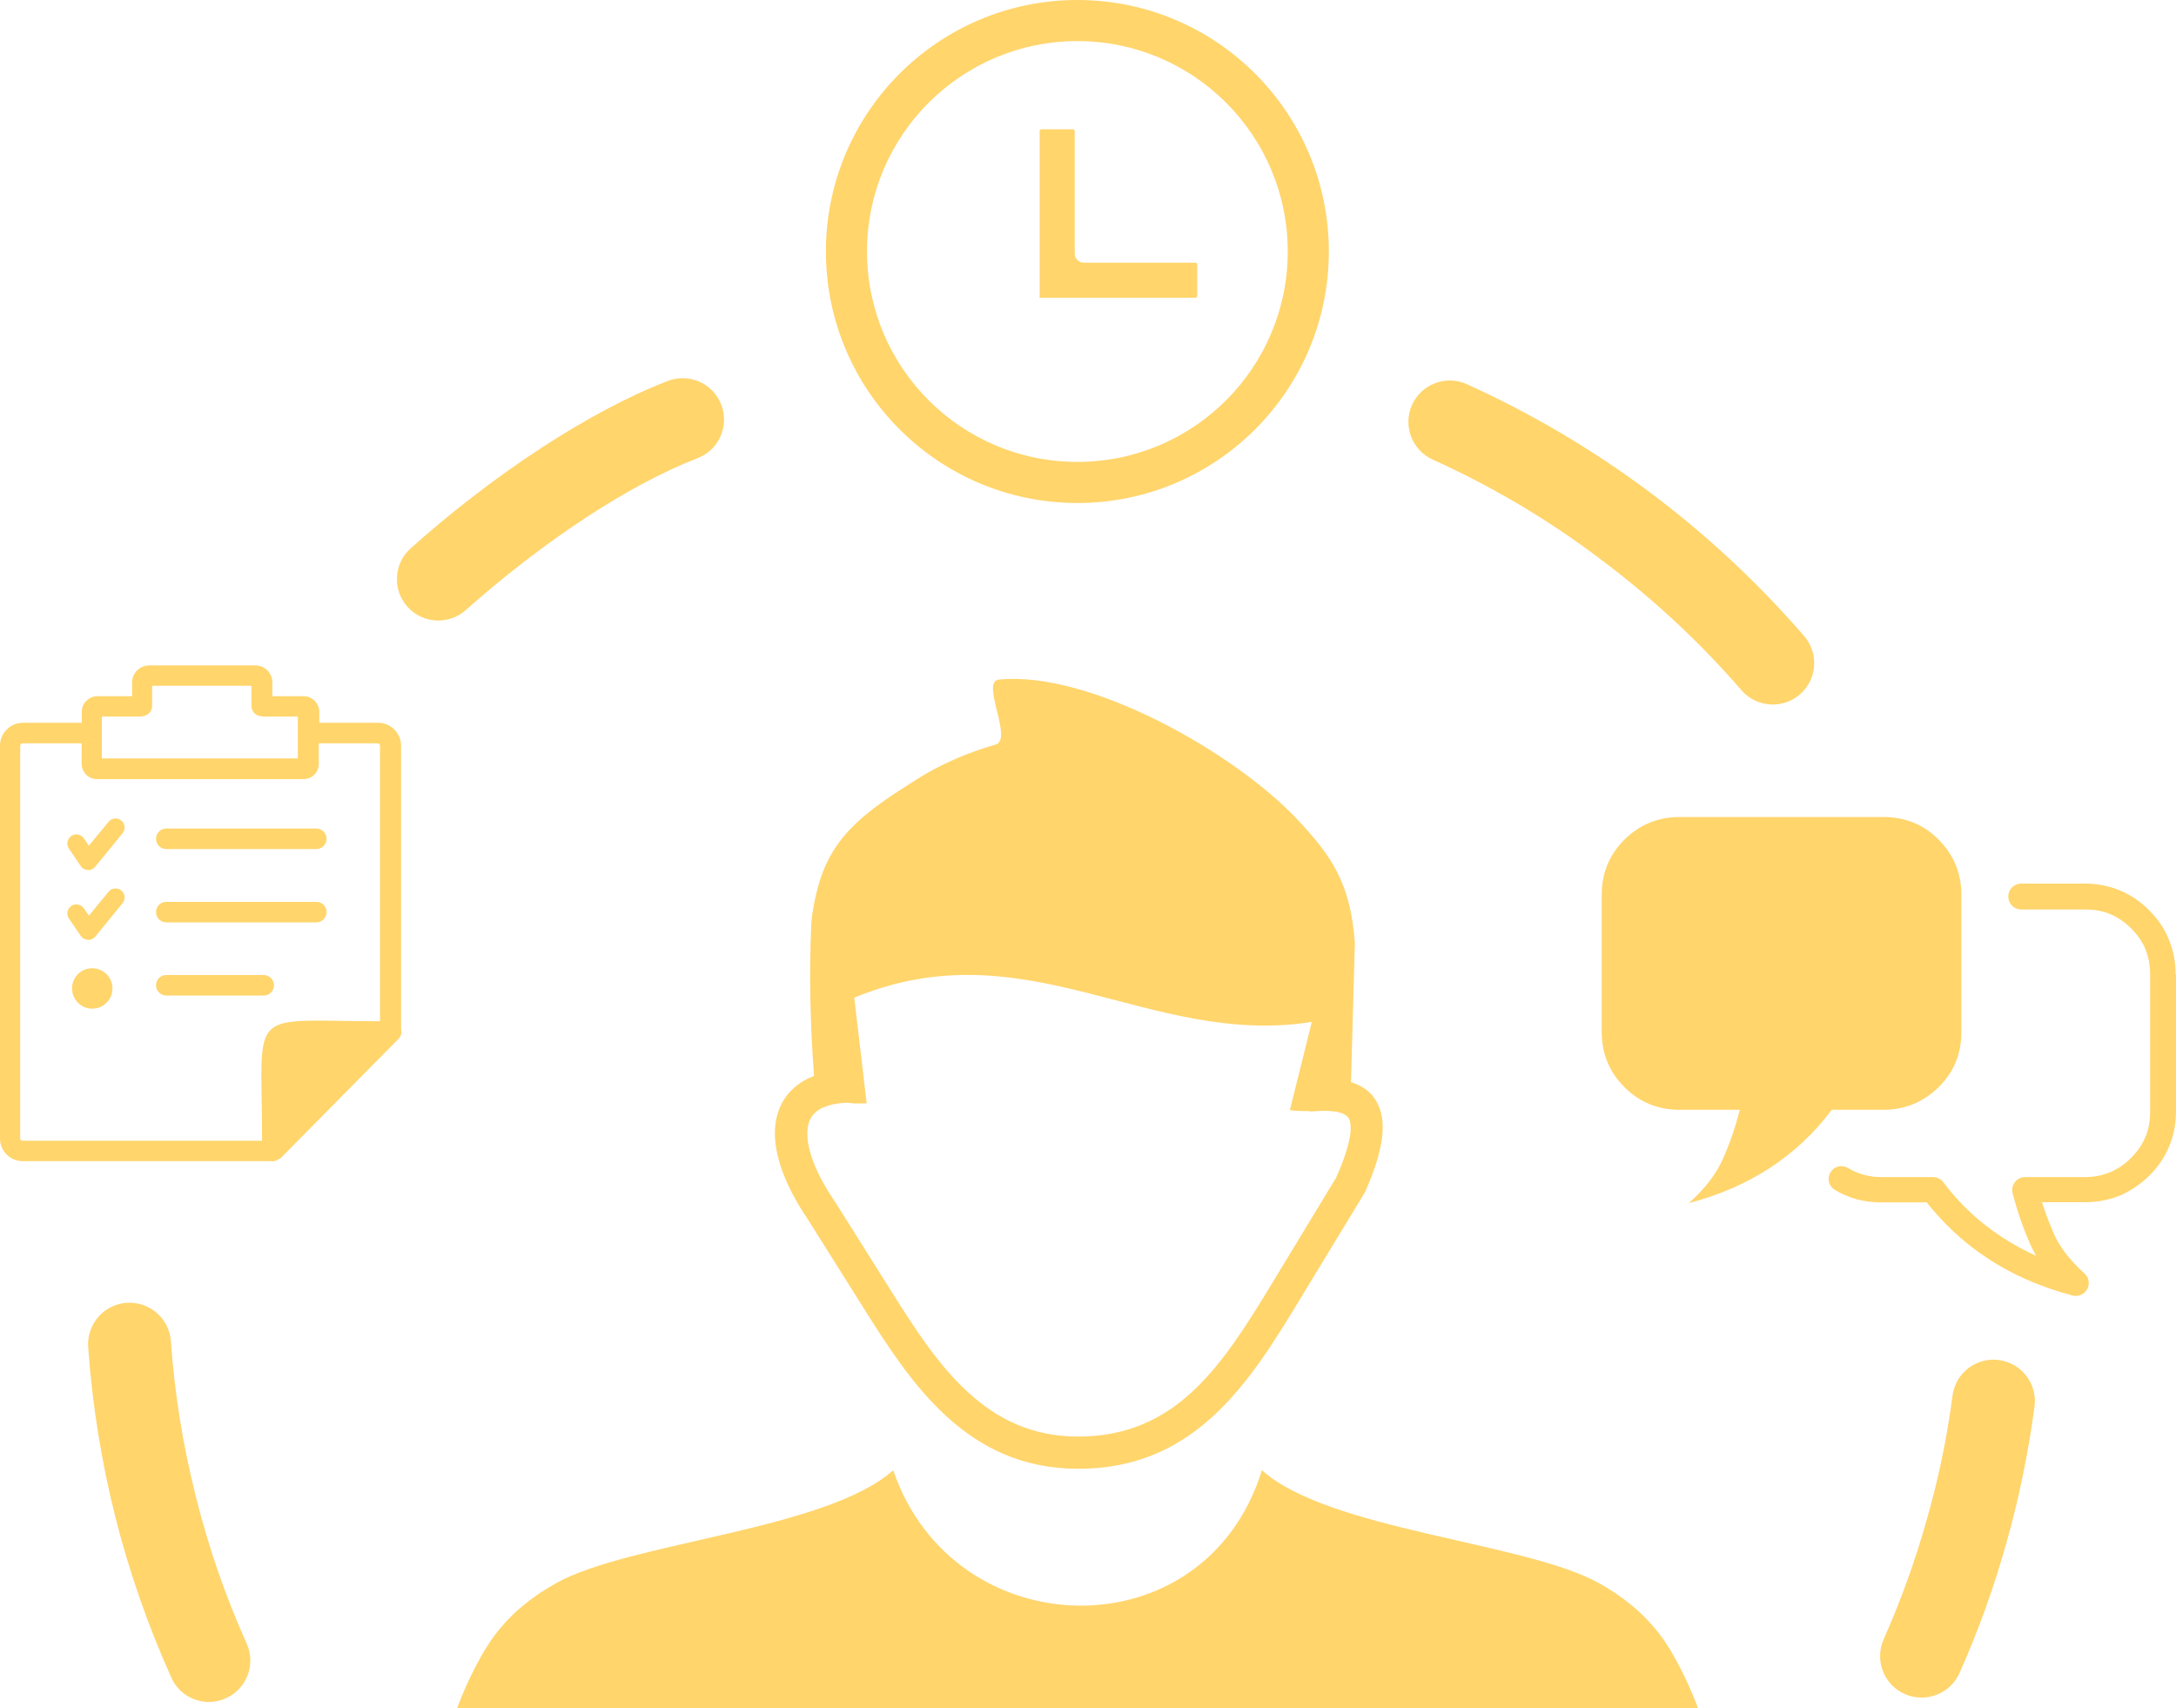 <?xml version="1.0" encoding="utf-8"?>
<svg version="1.1" id="Layer_1" xmlns="http://www.w3.org/2000/svg" xmlns:xlink="http://www.w3.org/1999/xlink" x="0px" y="0px" viewBox="0 0 122.88 96.44" style="enable-background:new 0 0 122.88 96.44" xml:space="preserve">
<style type="text/css">.st0{fill-rule:evenodd;clip-rule:evenodd;}</style>
<g>
    <path fill="#ffd56c" class="st0" d="M50.44,83.01c3.4,10.01,17.62,10.38,20.82,0c3.76,3.39,14.9,4.06,19.04,6.38c1.31,0.73,2.49,1.66,3.45,2.92 c0.64,0.84,1.49,2.4,2.14,4.14H25.81c0.65-1.74,1.5-3.3,2.14-4.14c0.95-1.26,2.14-2.19,3.45-2.92 C35.54,87.07,46.67,86.39,50.44,83.01L50.44,83.01L50.44,83.01z M102.78,46.13h-7.93c-1.21,0-2.26,0.43-3.12,1.28 c-0.86,0.86-1.28,1.9-1.28,3.12v7.73c0,1.23,0.43,2.27,1.28,3.12c0.86,0.86,1.9,1.28,3.12,1.28h3.4c-0.25,0.97-0.56,1.89-0.95,2.76 c-0.38,0.87-1.03,1.71-1.93,2.51c1.72-0.45,3.25-1.12,4.6-2c1.34-0.88,2.51-1.98,3.47-3.27h2.92c1.22,0,2.26-0.44,3.12-1.28 c0.87-0.86,1.28-1.9,1.28-3.12v-7.73c0-1.22-0.43-2.26-1.28-3.12c-0.85-0.86-1.9-1.28-3.12-1.28H102.78L102.78,46.13z M122.88,55.01v7.73c0,0.7-0.12,1.36-0.38,1.97c-0.25,0.61-0.62,1.17-1.13,1.67c-0.21,0.21-0.45,0.41-0.68,0.57 c-0.24,0.18-0.5,0.32-0.75,0.45c-0.01,0.01-0.03,0.01-0.04,0.02c-0.33,0.16-0.67,0.26-1.02,0.34c-0.37,0.08-0.75,0.12-1.14,0.12 h-2.43c0.05,0.15,0.1,0.31,0.16,0.47c0.14,0.43,0.32,0.85,0.5,1.28v0.01c0.17,0.39,0.4,0.76,0.68,1.13 c0.29,0.38,0.64,0.75,1.06,1.13c0.3,0.26,0.33,0.72,0.06,1.02c-0.18,0.21-0.47,0.29-0.72,0.23c-0.89-0.24-1.75-0.53-2.55-0.88 c-0.8-0.35-1.56-0.76-2.27-1.23c-0.7-0.46-1.36-0.98-1.97-1.56c-0.52-0.49-1-1.02-1.46-1.59h-2.55c-0.48,0-0.94-0.06-1.38-0.17 c-0.44-0.12-0.86-0.3-1.26-0.54c-0.34-0.2-0.45-0.65-0.24-0.99c0.2-0.34,0.65-0.45,0.99-0.24c0.27,0.16,0.56,0.29,0.89,0.38 c0.31,0.09,0.65,0.13,1,0.13h2.91c0.22,0,0.44,0.1,0.58,0.29c0.46,0.61,0.96,1.18,1.52,1.69c0.54,0.52,1.14,0.98,1.78,1.4 c0.61,0.4,1.26,0.76,1.95,1.07c-0.14-0.23-0.24-0.45-0.35-0.67c-0.19-0.45-0.38-0.91-0.54-1.39c-0.16-0.46-0.3-0.93-0.43-1.41 c-0.03-0.08-0.04-0.17-0.04-0.25c0-0.4,0.32-0.73,0.73-0.73h3.39c0.29,0,0.56-0.03,0.83-0.09c0.25-0.06,0.49-0.14,0.71-0.24 c0.01-0.01,0.02-0.01,0.03-0.02c0.18-0.09,0.37-0.19,0.53-0.31c0.18-0.13,0.34-0.26,0.5-0.43c0.36-0.36,0.63-0.76,0.81-1.19 c0.18-0.43,0.26-0.9,0.26-1.42v-7.73c0-0.52-0.09-0.99-0.26-1.42c-0.17-0.43-0.45-0.83-0.81-1.19c-0.36-0.36-0.76-0.63-1.19-0.81 c-0.43-0.18-0.9-0.26-1.42-0.26h-3.6c-0.4,0-0.73-0.32-0.73-0.73c0-0.4,0.32-0.73,0.73-0.73h3.6c0.7,0,1.35,0.13,1.96,0.38 c0.61,0.25,1.16,0.62,1.66,1.12c0.5,0.5,0.88,1.05,1.12,1.67c0.26,0.61,0.38,1.26,0.38,1.96H122.88L122.88,55.01z M14.97,40.47 c-0.07,0-0.13-0.01-0.19-0.03c-0.31,0-0.58-0.25-0.58-0.58v-1.14H8.59v1.14c0,0.29-0.23,0.55-0.52,0.57 c-0.06,0.02-0.13,0.03-0.2,0.03H5.75v2.36h11.07v-2.36h-1.87L14.97,40.47L14.97,40.47z M5.21,54.67c0.63,0,1.14,0.51,1.14,1.14 c0,0.63-0.51,1.14-1.14,1.14c-0.63,0-1.14-0.51-1.14-1.14C4.06,55.18,4.57,54.67,5.21,54.67L5.21,54.67z M3.89,51.86 c-0.16-0.24-0.09-0.55,0.14-0.71c0.24-0.16,0.55-0.09,0.71,0.14l0.28,0.41l1.11-1.35c0.18-0.22,0.5-0.25,0.72-0.07 c0.22,0.18,0.25,0.5,0.07,0.72l-1.53,1.87c-0.03,0.04-0.07,0.08-0.12,0.11c-0.23,0.16-0.55,0.09-0.71-0.14L3.89,51.86L3.89,51.86 L3.89,51.86z M3.89,47.91c-0.16-0.24-0.09-0.55,0.14-0.71c0.24-0.16,0.55-0.1,0.71,0.14l0.28,0.41l1.11-1.35 c0.18-0.22,0.5-0.25,0.72-0.07c0.22,0.18,0.25,0.5,0.07,0.72l-1.53,1.87c-0.03,0.04-0.07,0.08-0.12,0.12 c-0.23,0.16-0.55,0.09-0.71-0.14L3.89,47.91L3.89,47.91L3.89,47.91z M15.77,65.42c-0.1,0.09-0.25,0.15-0.39,0.15 c-0.03,0-0.06,0-0.09-0.01H1.28c-0.35,0-0.67-0.14-0.91-0.38C0.14,64.95,0,64.64,0,64.28V42.1c0-0.36,0.14-0.67,0.38-0.91 c0.23-0.23,0.55-0.38,0.91-0.38h3.33v-0.63c0-0.24,0.09-0.45,0.26-0.61c0.15-0.15,0.37-0.26,0.61-0.26h1.97v-0.79 c0-0.26,0.11-0.5,0.29-0.67c0.17-0.17,0.41-0.28,0.67-0.28h6.01c0.26,0,0.5,0.11,0.67,0.28c0.17,0.17,0.28,0.41,0.28,0.67v0.79 h1.78c0.23,0,0.45,0.1,0.61,0.26c0.15,0.15,0.26,0.37,0.26,0.61v0.63h3.33c0.36,0,0.67,0.14,0.91,0.38 c0.23,0.24,0.38,0.55,0.38,0.91v16c0.05,0.23,0,0.41-0.17,0.58l-6.62,6.7c-0.02,0.02-0.03,0.03-0.05,0.04H15.77L15.77,65.42 L15.77,65.42z M14.8,64.41c0-7.66-0.97-6.75,6.66-6.75V42.1c0-0.03-0.01-0.07-0.04-0.09c-0.02-0.02-0.05-0.04-0.09-0.04h-3.33v1.16 c0,0.24-0.09,0.45-0.25,0.61c-0.15,0.15-0.37,0.25-0.61,0.25H5.47c-0.23,0-0.46-0.1-0.61-0.25c-0.02-0.02-0.03-0.04-0.05-0.06 c-0.12-0.15-0.2-0.34-0.2-0.55v-1.16H1.27c-0.03,0-0.07,0.01-0.09,0.04c-0.02,0.02-0.04,0.06-0.04,0.09v22.18 c0,0.04,0.01,0.07,0.04,0.09c0.02,0.02,0.05,0.04,0.09,0.04H14.8L14.8,64.41z M9.39,56.21c-0.31,0-0.58-0.26-0.58-0.58 c0-0.31,0.25-0.58,0.58-0.58h5.5c0.31,0,0.58,0.25,0.58,0.58c0,0.31-0.25,0.58-0.58,0.58H9.39L9.39,56.21L9.39,56.21z M9.39,47.94 c-0.31,0-0.58-0.25-0.58-0.58c0-0.31,0.25-0.58,0.58-0.58h8.47c0.32,0,0.58,0.26,0.58,0.58c0,0.31-0.25,0.58-0.58,0.58H9.39 L9.39,47.94z M9.39,52.08c-0.31,0-0.58-0.25-0.58-0.58c0-0.32,0.25-0.58,0.58-0.58h8.47c0.32,0,0.58,0.25,0.58,0.58 c0,0.31-0.25,0.58-0.58,0.58H9.39L9.39,52.08z M70.88,4.16C68.31,1.59,64.76,0,60.84,0c-3.92,0-7.47,1.59-10.04,4.16 c-2.57,2.57-4.16,6.12-4.16,10.04c0,3.92,1.59,7.47,4.16,10.04c2.57,2.57,6.12,4.16,10.04,4.16c3.92,0,7.47-1.59,10.04-4.16 c2.57-2.57,4.16-6.12,4.16-10.04C75.04,10.28,73.45,6.73,70.88,4.16L70.88,4.16z M60.6,7.3h-1.8c-0.02,0-0.05,0.01-0.06,0.03 c-0.02,0.02-0.03,0.04-0.03,0.06v9.42h8.81c0.02,0,0.05-0.01,0.06-0.03c0.02-0.02,0.03-0.04,0.03-0.06v-1.8 c0-0.02-0.01-0.05-0.03-0.06c-0.02-0.02-0.04-0.03-0.06-0.03H61.2c-0.28,0-0.51-0.23-0.51-0.51V7.39c0-0.02-0.01-0.04-0.02-0.05 l-0.01-0.01C60.65,7.31,60.62,7.3,60.6,7.3L60.6,7.3z M60.84,2.32c3.28,0,6.25,1.33,8.4,3.48c2.15,2.15,3.48,5.12,3.48,8.4 c0,3.28-1.33,6.25-3.48,8.4c-2.15,2.15-5.12,3.48-8.4,3.48c-3.28,0-6.25-1.33-8.4-3.48c-2.15-2.15-3.48-5.12-3.48-8.4 c0-3.28,1.33-6.25,3.48-8.4C54.6,3.65,57.56,2.32,60.84,2.32L60.84,2.32z M13.93,92.8c0.53,1.18,0,2.56-1.18,3.09 c-1.18,0.53-2.56,0-3.08-1.18c-1.31-2.92-2.38-5.97-3.17-9.11c-0.77-3.08-1.29-6.27-1.52-9.54c-0.09-1.29,0.88-2.41,2.17-2.5 c1.29-0.09,2.41,0.88,2.5,2.17c0.21,2.99,0.69,5.91,1.4,8.73C11.77,87.36,12.74,90.15,13.93,92.8L13.93,92.8z M26.31,34.44 c-0.96,0.86-2.44,0.78-3.3-0.18c-0.86-0.96-0.78-2.44,0.18-3.3c2.18-1.95,4.74-3.95,7.38-5.67c2.36-1.54,4.81-2.88,7.14-3.78 c1.2-0.46,2.56,0.13,3.02,1.34c0.46,1.2-0.13,2.56-1.34,3.02c-2.01,0.78-4.17,1.96-6.28,3.34C30.68,30.8,28.32,32.65,26.31,34.44 L26.31,34.44z M80.91,25.95c-1.18-0.53-1.7-1.92-1.17-3.09c0.53-1.18,1.92-1.7,3.09-1.17c3.67,1.66,7.11,3.7,10.29,6.07 c3.19,2.38,6.13,5.12,8.76,8.15c0.84,0.98,0.74,2.45-0.24,3.3c-0.98,0.84-2.45,0.74-3.3-0.24c-2.38-2.75-5.08-5.25-8.03-7.45 C87.41,29.33,84.25,27.46,80.91,25.95L80.91,25.95z M110.26,78.8c0.17-1.28,1.34-2.18,2.62-2.01c1.28,0.17,2.18,1.34,2.01,2.62 c-0.35,2.64-0.88,5.2-1.58,7.68c-0.71,2.54-1.6,5-2.65,7.36c-0.52,1.18-1.9,1.72-3.09,1.2s-1.72-1.9-1.2-3.09 c0.97-2.18,1.78-4.43,2.43-6.74C109.46,83.53,109.95,81.18,110.26,78.8L110.26,78.8z M47.83,62.26c-0.72,0.03-1.26,0.18-1.62,0.42 c-0.21,0.14-0.37,0.32-0.47,0.54c-0.11,0.24-0.16,0.53-0.15,0.86c0.03,0.98,0.54,2.26,1.53,3.73l0.02,0.02l0,0l3.22,5.12 c1.29,2.05,2.64,4.15,4.33,5.68c1.62,1.48,3.58,2.48,6.17,2.48c2.81,0.01,4.87-1.03,6.53-2.59c1.73-1.62,3.1-3.85,4.45-6.07 l3.62-5.97c0.68-1.54,0.92-2.57,0.77-3.18c-0.09-0.36-0.49-0.54-1.17-0.57c-0.14-0.01-0.29-0.01-0.44-0.01 c-0.16,0.01-0.33,0.02-0.51,0.03c-0.1,0.01-0.19,0-0.28-0.02c-0.32,0.02-0.66-0.01-0.99-0.05l1.24-4.98 c-9.21,1.45-16.1-5.39-25.84-1.37l0.7,5.96C48.54,62.32,48.17,62.31,47.83,62.26L47.83,62.26L47.83,62.26z M76.29,61.1 c0.89,0.27,1.47,0.84,1.7,1.75c0.26,1.01-0.02,2.45-0.88,4.4l0,0c-0.02,0.04-0.03,0.07-0.05,0.1l-3.67,6.04 c-1.41,2.33-2.85,4.66-4.77,6.46c-1.98,1.86-4.43,3.09-7.77,3.08c-3.12-0.01-5.47-1.2-7.4-2.96c-1.86-1.7-3.29-3.9-4.64-6.05 l-3.22-5.12c-1.18-1.75-1.79-3.36-1.83-4.68c-0.02-0.62,0.09-1.18,0.32-1.68c0.24-0.52,0.61-0.95,1.11-1.29 c0.23-0.16,0.49-0.29,0.78-0.4c-0.21-2.78-0.29-5.76-0.15-8.69c0.07-0.69,0.2-1.39,0.4-2.08c0.82-2.94,2.89-4.28,5.44-5.91 c1.41-0.9,2.95-1.57,4.56-2.03c1.02-0.29-0.87-3.56,0.19-3.67c5.11-0.52,13.38,4.14,16.95,8c1.79,1.93,2.91,3.47,3.15,6.87 L76.29,61.1L76.29,61.1L76.29,61.1z"/>
</g>
</svg>